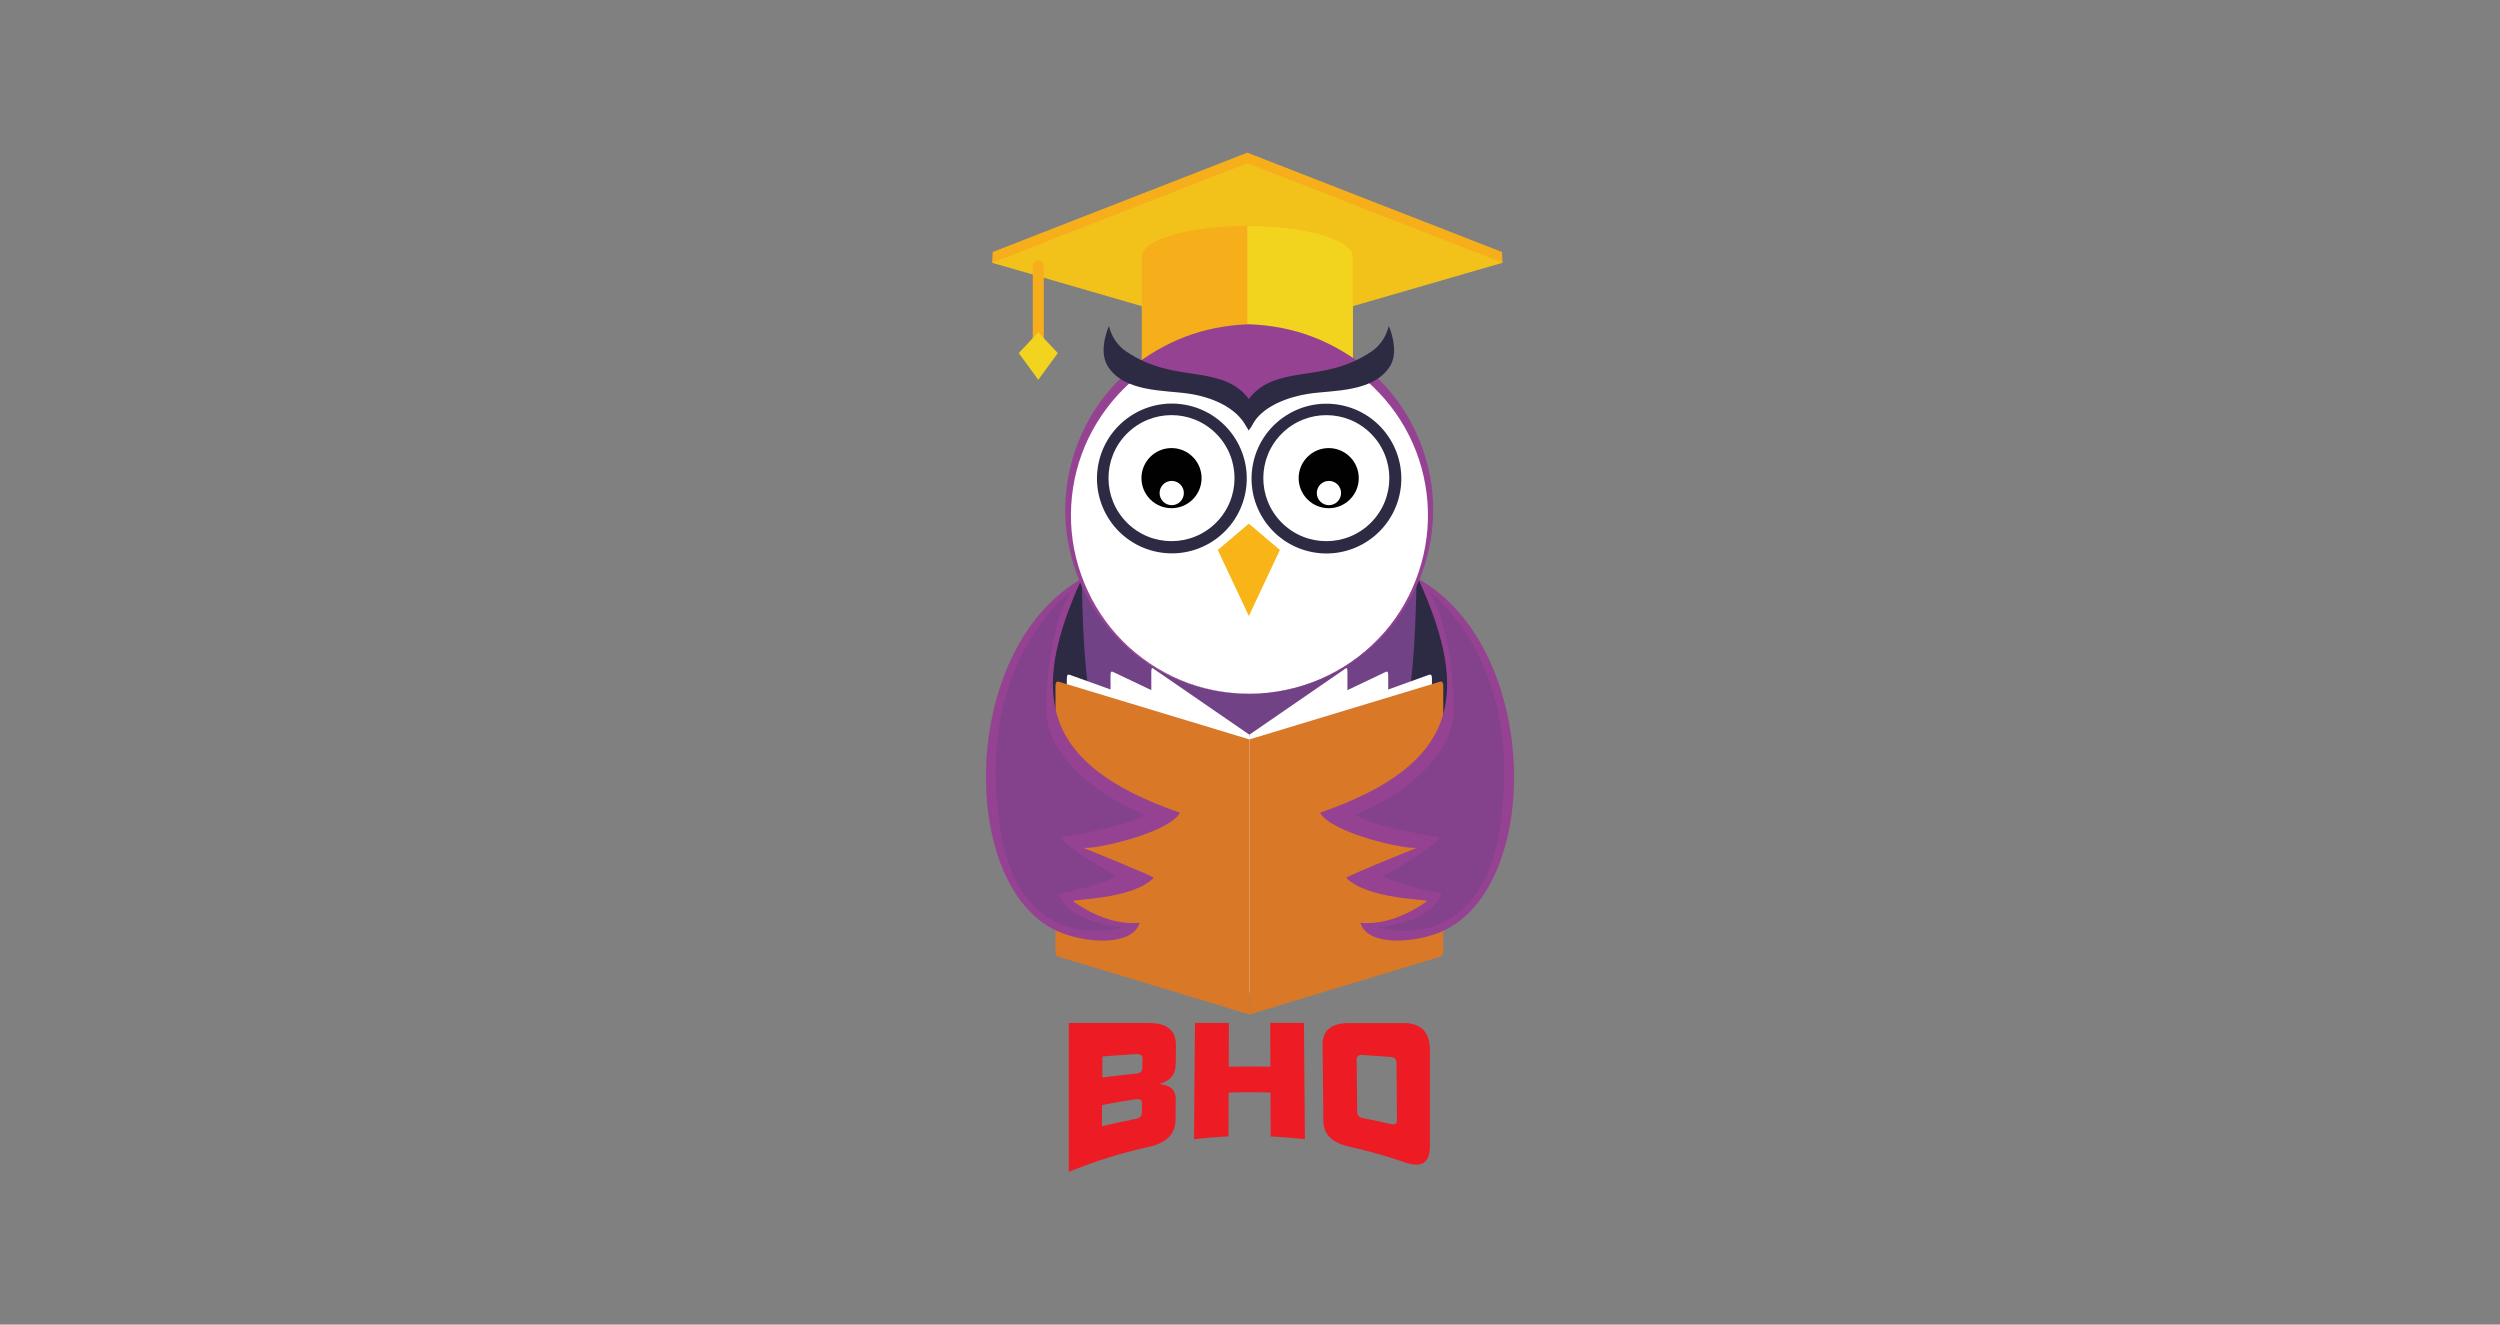 <?xml version="1.0" encoding="utf-8"?>
<!-- Generator: Adobe Illustrator 23.0.4, SVG Export Plug-In . SVG Version: 6.00 Build 0)  -->
<svg version="1.1" id="Layer_1" xmlns="http://www.w3.org/2000/svg" xmlns:xlink="http://www.w3.org/1999/xlink" x="0px" y="0px"
	 viewBox="0 0 492.31 260.84" style="enable-background:new 0 0 492.31 260.84;" xml:space="preserve">
<rect x="0" y="0" width="492.31" height="260.84" fill="#808080" stroke="none"/>
<style type="text/css">
	.st0{fill:#714286;}
	.st1{fill-rule:evenodd;clip-rule:evenodd;fill:#2D2A44;}
	.st2{fill:#FFFFFF;}
	.st3{fill:#D97827;}
	.st4{fill-rule:evenodd;clip-rule:evenodd;fill:#964292;}
	.st5{opacity:0.43;fill-rule:evenodd;clip-rule:evenodd;fill:#714286;}
	.st6{fill:#964292;}
	.st7{fill:#2D2A44;}
	.st8{fill:#010101;}
	.st9{fill:#F9B418;}
	.st10{fill:#F6AE1B;}
	.st11{fill:#F2C21B;}
	.st12{fill:#F2D31E;}
	.st13{fill:#F6AE1B;stroke:#F6AE1B;stroke-width:2.166;stroke-linecap:round;stroke-miterlimit:10;}
	.st14{fill:#ED1C24;}
</style>
<g>
	<path class="st0" d="M206.49,136.36c0,13.67,13.86,25.81,25.16,33.44c8.04,5.43,20.7,5.43,28.75,0
		c11.31-7.63,25.16-19.77,25.16-33.44c0-23.09-17.7-41.81-39.54-41.81S206.49,113.27,206.49,136.36z"/>
	<g>
		<path class="st1" d="M213.02,113.97c0.48,28.47,3.07,35.42,14.17,61.97C211.01,164.61,188.48,132.31,213.02,113.97z"/>
	</g>
	<g>
		<path class="st1" d="M278.96,113.97c-0.48,28.47-3.07,35.42-14.17,61.97C280.96,164.61,303.5,132.31,278.96,113.97z"/>
	</g>
	<g>
		<g>
			<path class="st2" d="M246.03,195.52l-18.99-10.69c-0.18-0.1-0.32-0.28-0.32-1.06v-51.46c0-0.78,0.14-0.81,0.32-0.7l18.99,13.07
				V195.52z"/>
			<path class="st2" d="M246.03,145.08v49.75l-26.89-10.46c-0.25-0.1-0.45-0.28-0.45-1.04v-50.34c0-0.76,0.2-0.79,0.45-0.69"/>
			<path class="st2" d="M246.03,195.52l18.99-10.69c0.18-0.1,0.32-0.28,0.32-1.06v-51.46c0-0.78-0.14-0.81-0.32-0.7l-18.99,13.07
				V195.52z"/>
			<path class="st2" d="M246.03,194.83l26.89-10.46c0.25-0.1,0.45-0.28,0.45-1.04v-50.34c0-0.76-0.2-0.79-0.45-0.69l-26.89,12.78
				V194.83z"/>
			<path class="st2" d="M246.03,195.23l-35.36-10.43c-0.33-0.1-0.59-0.28-0.59-1.04v-50.18c0-0.76,0.27-0.79,0.59-0.69l35.36,12.74
				V195.23z"/>
			<path class="st2" d="M246.03,195.23l35.36-10.43c0.33-0.1,0.59-0.28,0.59-1.04v-50.18c0-0.76-0.27-0.79-0.59-0.69l-35.36,12.74
				V195.23z"/>
			<g>
				<path class="st3" d="M246.03,199.78l-37.55-11.37c-0.35-0.11-0.63-0.3-0.63-1.09V135.1c0-0.79,0.28-0.97,0.63-0.86l37.55,11.37
					V199.78z"/>
			</g>
			<g>
				<path class="st3" d="M246.03,199.78l37.55-11.37c0.35-0.11,0.63-0.3,0.63-1.09V135.1c0-0.79-0.28-0.97-0.63-0.86l-37.55,11.37
					V199.78z"/>
			</g>
		</g>
	</g>
	<g>
		<path class="st4" d="M232.36,160.04c-2.22,4.1-17.44,7.44-19.15,6.87c0,0,14.22,5.73,13.98,5.97c-4.33,4.36-16.38,4.14-15.84,4.61
			c0,0,6.29,4.93,13.07,4.22c-1.34,4.55-10.08,4.1-15.5,1.95c-20.36-8.08-20.29-55.87,4.1-69.68
			C202.57,136.89,205.15,150.61,232.36,160.04z"/>
		<path class="st5" d="M210.86,116.45c0,0-20.24,14.69-13.38,49.56c5.08,22.65,23.76,16.55,23.76,16.55s-10.58-0.49-12.79-6.62
			c0,0,7.28-1.2,11.47-3.34c0,0-9.78-5.61-11.11-7.66c0,0,14.45-2.32,16.5-4.55c0,0-19.53-7.58-19.26-21.22
			C206.31,125.53,209.45,119.05,210.86,116.45z"/>
	</g>
	<g>
		<path class="st4" d="M259.95,160.04c2.22,4.1,17.44,7.44,19.15,6.87c0,0-14.22,5.73-13.98,5.97c4.33,4.36,16.38,4.14,15.84,4.61
			c0,0-6.29,4.93-13.07,4.22c1.34,4.55,10.08,4.1,15.5,1.95c20.36-8.08,20.29-55.87-4.1-69.68
			C289.74,136.89,287.16,150.61,259.95,160.04z"/>
		<path class="st5" d="M281.45,116.45c0,0,20.24,14.69,13.38,49.56c-5.08,22.65-23.76,16.55-23.76,16.55s10.58-0.49,12.79-6.62
			c0,0-7.28-1.2-11.47-3.34c0,0,9.77-5.61,11.11-7.66c0,0-14.45-2.32-16.5-4.55c0,0,19.53-7.58,19.26-21.22
			C285.99,125.53,282.86,119.05,281.45,116.45z"/>
	</g>
	<g>
		<g>
			<g>
				<g>
					
						<ellipse transform="matrix(0.998 -0.056 0.056 0.998 -5.277 13.962)" class="st2" cx="246.03" cy="100.96" rx="35.69" ry="35.69"/>
					<path class="st6" d="M248.03,136.59c-9.34,0.57-18.83-2.7-25.88-8.91c-3.52-3.1-6.48-6.87-8.58-11.09
						c-2.11-4.22-3.37-8.87-3.71-13.6c-0.7-9.47,2.52-19.22,8.87-26.43c3.17-3.59,7.04-6.58,11.37-8.69
						c4.32-2.1,9.07-3.33,13.87-3.62c4.8-0.25,9.66,0.44,14.19,2.04c4.54,1.6,8.72,4.14,12.27,7.36
						c7.12,6.45,11.4,15.79,11.77,25.27c0.19,4.74-0.54,9.5-2.17,13.93c-1.62,4.43-4.13,8.51-7.28,11.98
						C266.44,131.8,257.38,136.11,248.03,136.59z M248.03,136.59c4.66-0.28,9.27-1.48,13.46-3.52c4.2-2.04,7.96-4.95,11.03-8.44
						c6.16-7.01,9.27-16.46,8.59-25.65c-0.33-4.59-1.56-9.1-3.61-13.19c-2.04-4.1-4.91-7.75-8.32-10.75
						c-6.84-6.02-16.04-9.19-25.1-8.64c-9.07,0.46-17.85,4.64-23.98,11.39c-3.06,3.36-5.5,7.32-7.07,11.62
						c-1.58,4.29-2.29,8.91-2.11,13.51c0.36,9.21,4.51,18.26,11.42,24.53c3.45,3.12,7.51,5.59,11.91,7.15
						C238.66,136.16,243.37,136.83,248.03,136.59z"/>
				</g>
				<path class="st6" d="M245.93,98.84"/>
			</g>
		</g>
	</g>
	<g id="XMLID_128_">
		<g id="XMLID_129_">
			
				<ellipse id="XMLID_243_" transform="matrix(0.23 -0.973 0.973 0.23 86.103 297.07)" class="st7" cx="230.73" cy="94.14" rx="14.75" ry="14.75"/>
			<g id="XMLID_130_">
				
					<ellipse id="XMLID_242_" transform="matrix(0.707 -0.707 0.707 0.707 1.016 190.725)" class="st2" cx="230.73" cy="94.14" rx="12.41" ry="12.41"/>
			</g>
		</g>
		<g id="XMLID_131_">
			
				<ellipse id="XMLID_241_" transform="matrix(0.707 -0.707 0.707 0.707 1.016 190.725)" class="st8" cx="230.73" cy="94.14" rx="5.92" ry="5.92"/>
		</g>
		<g id="XMLID_132_">
			<path id="XMLID_240_" class="st2" d="M233.13,97.09c0-1.32-1.07-2.39-2.39-2.39s-2.39,1.07-2.39,2.39c0,1.32,1.07,2.39,2.39,2.39
				S233.13,98.41,233.13,97.09z"/>
		</g>
	</g>
	<g id="XMLID_134_">
		
			<ellipse id="XMLID_239_" transform="matrix(0.225 -0.974 0.974 0.225 110.74 327.491)" class="st7" cx="261.22" cy="94.14" rx="14.75" ry="14.75"/>
		<g id="XMLID_135_">
			
				<ellipse id="XMLID_238_" transform="matrix(0.707 -0.707 0.707 0.707 9.946 212.286)" class="st2" cx="261.22" cy="94.14" rx="12.41" ry="12.41"/>
		</g>
	</g>
	<g>
		<g id="XMLID_136_">
			
				<ellipse id="XMLID_237_" transform="matrix(0.707 -0.707 0.707 0.707 10.083 212.616)" class="st8" cx="261.69" cy="94.14" rx="5.92" ry="5.92"/>
		</g>
		<g id="XMLID_61_">
			<path id="XMLID_62_" class="st2" d="M264.09,97.09c0-1.32-1.07-2.39-2.39-2.39s-2.39,1.07-2.39,2.39c0,1.32,1.07,2.39,2.39,2.39
				S264.09,98.41,264.09,97.09z"/>
		</g>
	</g>
	<polygon class="st9" points="245.93,121.31 248.99,114.8 252.04,108.3 245.93,103.12 239.81,108.3 242.87,114.8 	"/>
	<g>
		<polygon class="st10" points="195.49,49.62 245.63,30.06 295.77,49.62 295.89,51.74 245.63,64.24 195.37,51.74 		"/>
		<polygon class="st11" points="245.63,32.13 295.89,51.74 245.63,66.32 195.37,51.74 		"/>
		<path class="st10" d="M224.84,50.53c0-3.34,9.31-6.05,20.79-6.05c11.48,0,20.79,2.71,20.79,6.05c0,0.02,0,0.05,0,0.07h0v25.49
			l-41.58,0V50.6h0C224.84,50.58,224.84,50.56,224.84,50.53z"/>
		<path class="st12" d="M245.63,44.48c11.48,0,20.79,2.71,20.79,6.05c0,0.02,0,0.05,0,0.07h0v25.49h-20.79V44.48z"/>
		<line class="st13" x1="204.46" y1="52.37" x2="204.46" y2="68.68"/>
		<polygon class="st12" points="200.62,69.53 204.46,74.78 208.31,69.53 204.46,65.43 		"/>
	</g>
	<path class="st6" d="M269.3,72.57c-6.85-5.37-14.21-8.38-23.37-8.72c-9.16,0.34-16.52,3.34-23.37,8.72l23.37,7.3L269.3,72.57z"/>
	<g>
		<path class="st7" d="M273.48,64.19c-0.42,1.82-1.53,3.78-3.43,5.05c-5.01,3.34-9.5,3.8-14.01,4.5c-4.33,0.66-7.77,1.66-10.11,4.85
			c-2.34-3.19-5.77-4.18-10.11-4.85c-4.51-0.69-9-1.16-14.01-4.5c-1.91-1.27-3.01-3.23-3.43-5.05c0,0-2.18,4.77-0.26,7.88
			c3.24,5.24,11.31,4.73,16.05,5.46c4.67,0.72,9.09,2.71,11.08,6.17c0.22,0.37,0.45,0.74,0.68,1.11c0-0.01,0.01-0.02,0.01-0.02
			c0,0.01,0.01,0.02,0.01,0.02c-0.05-0.12,0.35-0.58,0.42-0.69c0.21-0.34,0.38-0.7,0.59-1.03c1.96-3.08,6.55-4.91,10.74-5.55
			c4.74-0.73,12.81-0.22,16.05-5.46C275.66,68.96,273.48,64.19,273.48,64.19z"/>
	</g>
	<g>
		<path class="st14" d="M210.47,230.78c0-9.78,0-19.55,0-29.33c5.27,0,10.55,0,15.82,0c3.55,0.01,5.31,1.47,5.28,4.38
			c-0.01,1.23-0.03,2.46-0.04,3.7c-0.02,2.11-1.12,3.4-3.29,3.93c1.16,0.1,2,0.41,2.52,0.91c0.52,0.51,0.78,1.22,0.77,2.15
			c-0.01,1.33-0.03,2.67-0.04,4c-0.03,2.89-1.83,4.57-5.36,5.35C220.82,227.03,215.57,228.67,210.47,230.78z M224.98,208.48
			c0.01-0.65-0.38-0.95-1.15-0.91c-2.25,0.14-4.49,0.29-6.74,0.47c-0.01,1.38-0.02,2.76-0.03,4.14c2.23-0.29,4.48-0.55,6.72-0.77
			c0.77-0.08,1.16-0.44,1.17-1.09C224.97,209.71,224.97,209.1,224.98,208.48z M224.88,217.26c0.01-0.65-0.38-0.92-1.15-0.81
			c-2.25,0.33-4.48,0.72-6.71,1.16c-0.01,1.39-0.02,2.79-0.03,4.18c2.22-0.55,4.45-1.03,6.7-1.46c0.77-0.14,1.16-0.54,1.17-1.19
			C224.87,218.52,224.88,217.89,224.88,217.26z"/>
		<path class="st14" d="M250.22,223.8c-0.01-2.88-0.02-5.76-0.03-8.65c-2.75-0.08-5.49-0.08-8.24,0c-0.01,2.88-0.02,5.76-0.03,8.64
			c-2.27,0.1-4.53,0.28-6.79,0.55c0.06-7.63,0.13-15.26,0.19-22.9c2.23,0,4.45,0,6.68,0c-0.01,2.87-0.02,5.74-0.03,8.61
			c2.73-0.05,5.47-0.05,8.2,0c-0.01-2.87-0.02-5.74-0.03-8.62c2.21,0,4.42,0,6.64,0c0.06,7.63,0.13,15.27,0.19,22.9
			C254.72,224.09,252.47,223.9,250.22,223.8z"/>
		<path class="st14" d="M265.96,225.87c-3.53-0.78-5.33-2.37-5.36-5.1c-0.05-5.01-0.1-10.02-0.15-15.03
			c-0.03-2.84,1.72-4.27,5.24-4.28c3.54,0,7.07,0,10.61,0c3.53-0.03,5.29,1.76,5.29,5.36c0,6.28,0,12.55,0,18.83
			c-0.01,3.46-1.68,4.42-5.12,3.19C273.01,227.64,269.5,226.65,265.96,225.87z M275.01,209.29c-0.01-0.71-0.39-1.1-1.16-1.15
			c-1.84-0.14-3.69-0.27-5.54-0.39c-0.77-0.05-1.15,0.26-1.15,0.91c0.04,3.45,0.08,6.9,0.11,10.35c0.01,0.65,0.4,1.04,1.17,1.19
			c1.85,0.34,3.69,0.73,5.52,1.16c0.76,0.18,1.14-0.08,1.13-0.79C275.06,216.8,275.03,213.04,275.01,209.29z"/>
	</g>
</g>
</svg>

